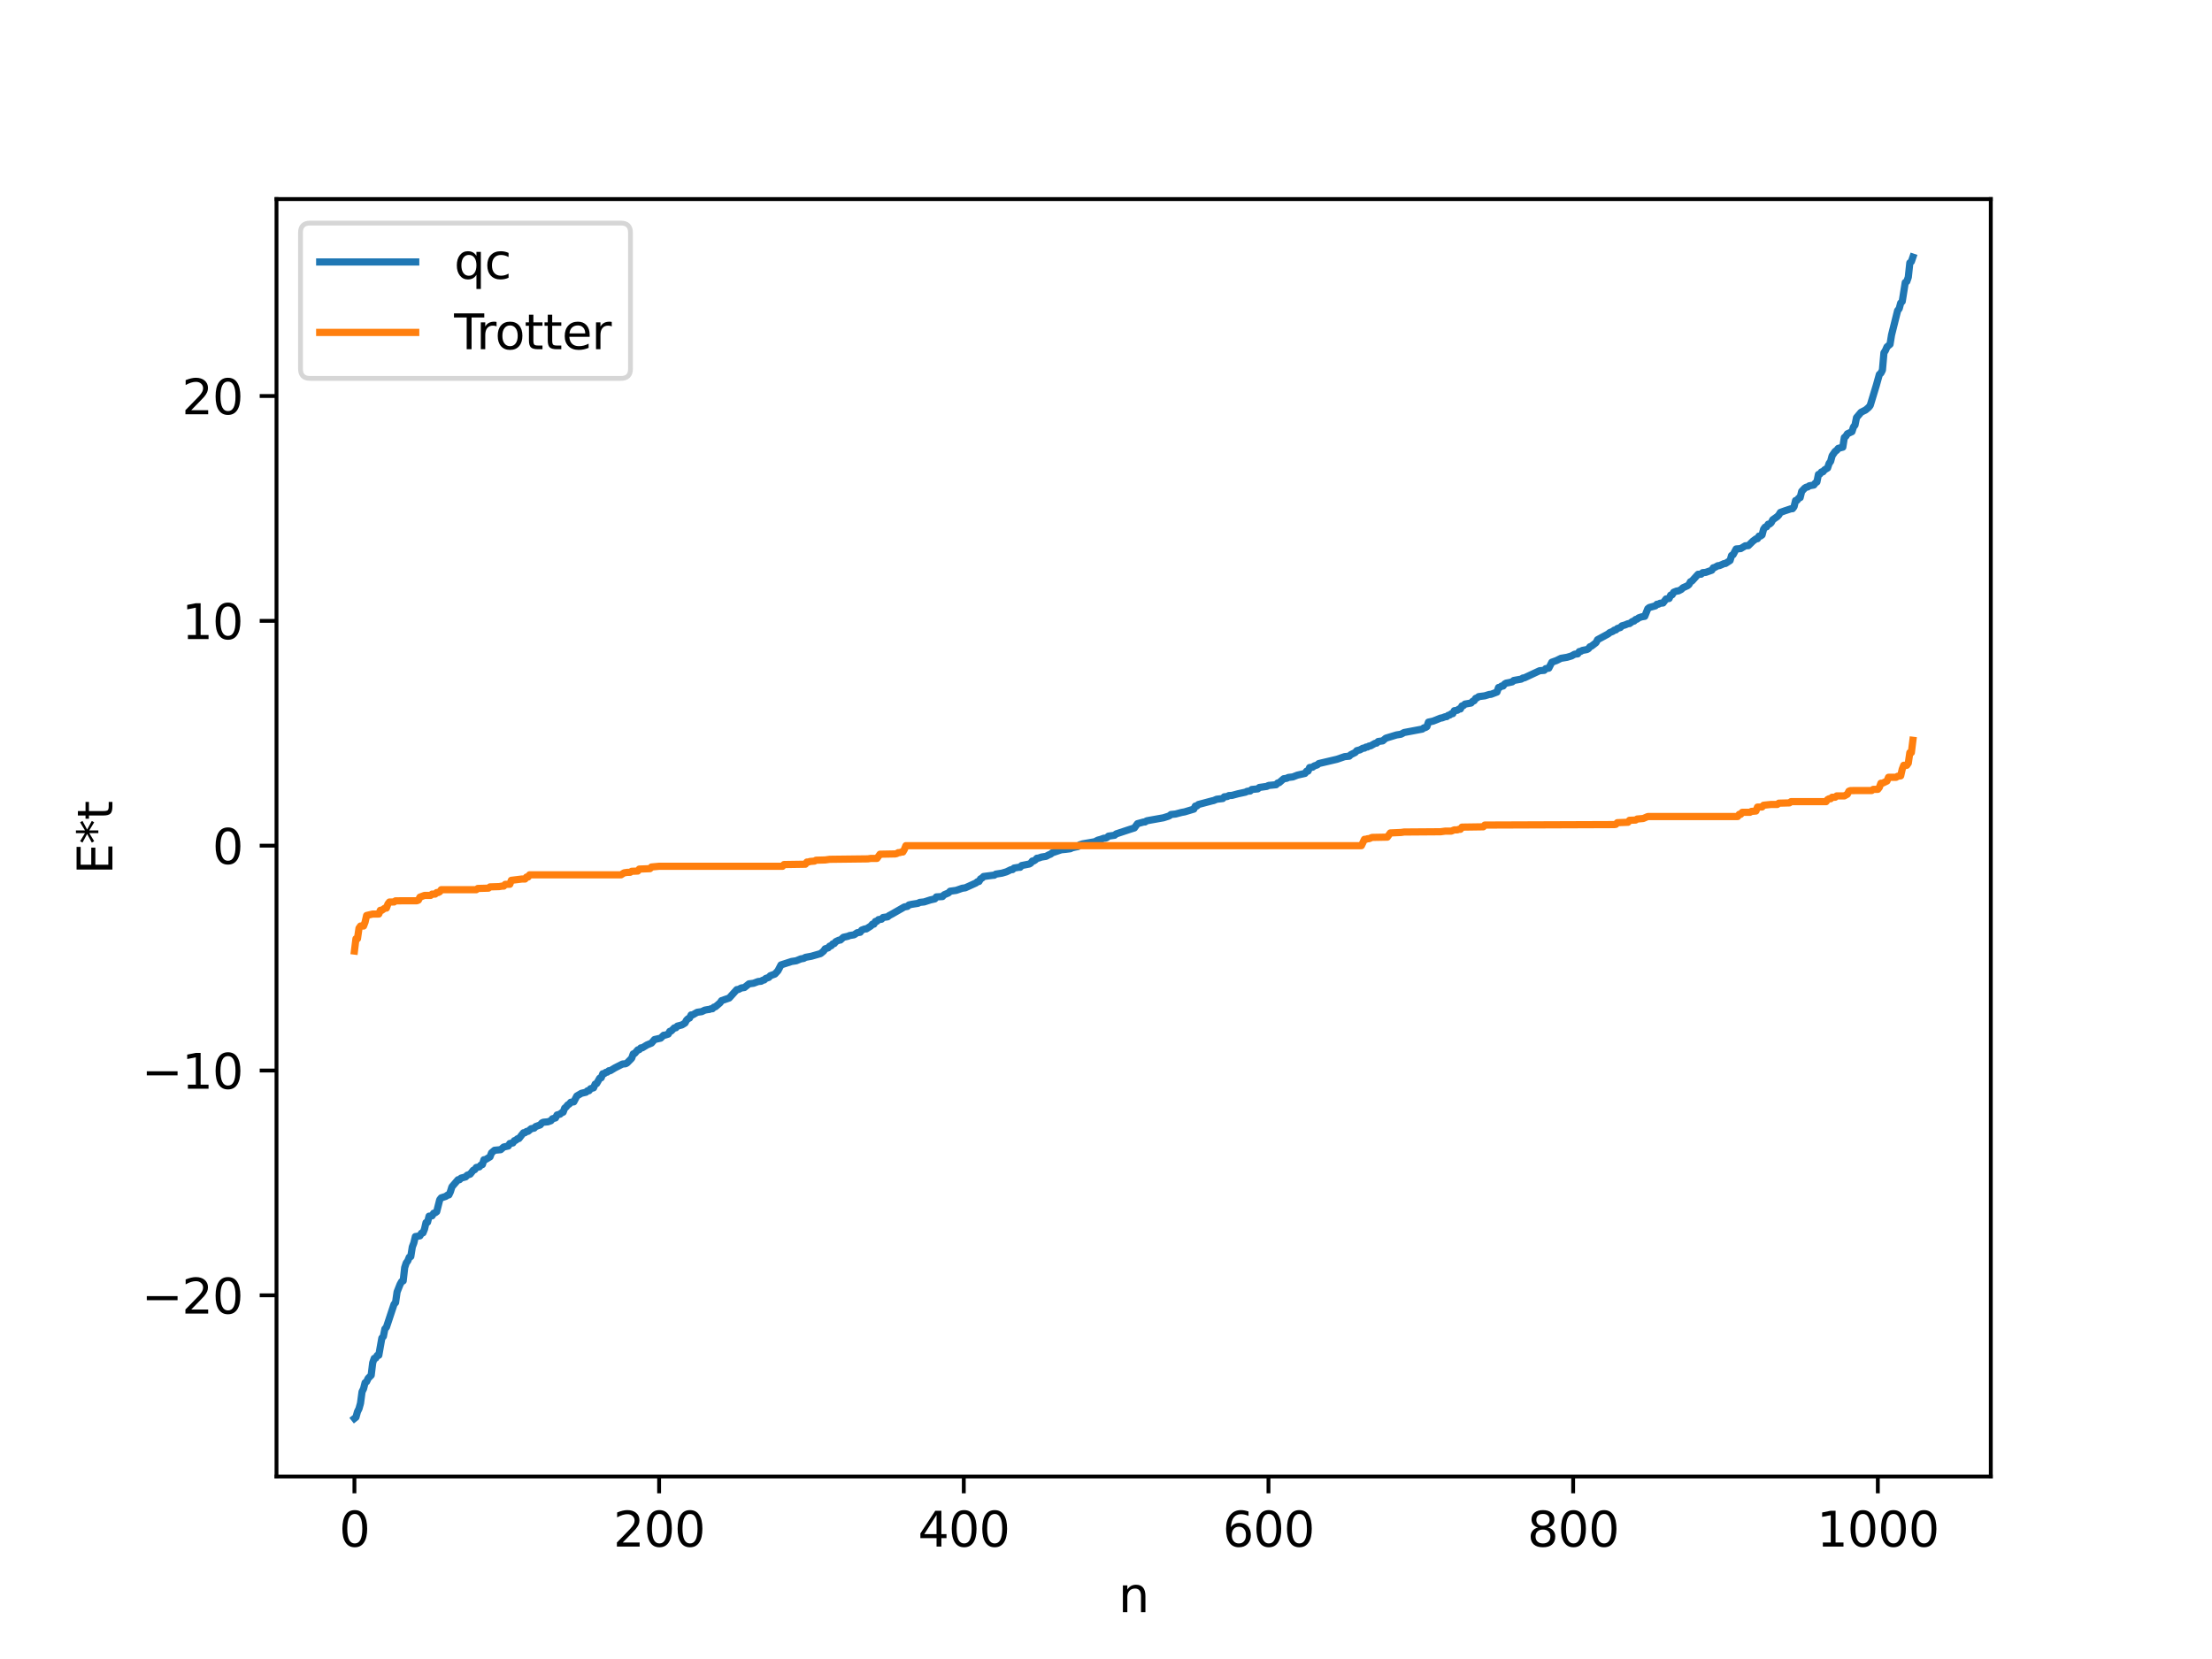<?xml version="1.0" encoding="utf-8" standalone="no"?>
<!DOCTYPE svg PUBLIC "-//W3C//DTD SVG 1.1//EN"
  "http://www.w3.org/Graphics/SVG/1.1/DTD/svg11.dtd">
<svg xmlns:xlink="http://www.w3.org/1999/xlink" width="460.8pt" height="345.6pt" viewBox="0 0 460.8 345.6" xmlns="http://www.w3.org/2000/svg" version="1.1">
 <defs>
  <style type="text/css">*{stroke-linejoin: round; stroke-linecap: butt}</style>
 </defs>
 <g id="figure_1">
  <g id="patch_1">
   <path d="M 0 345.6 
L 460.8 345.6 
L 460.8 0 
L 0 0 
z
" style="fill: #ffffff"/>
  </g>
  <g id="axes_1">
   <g id="patch_2">
    <path d="M 57.6 307.584 
L 414.72 307.584 
L 414.72 41.472 
L 57.6 41.472 
z
" style="fill: #ffffff"/>
   </g>
   <g id="matplotlib.axis_1">
    <g id="xtick_1">
     <g id="line2d_1">
      <defs>
       <path id="m2eaa8035dd" d="M 0 0 
L 0 3.5 
" style="stroke: #000000; stroke-width: 0.8"/>
      </defs>
      <g>
       <use xlink:href="#m2eaa8035dd" x="73.833" y="307.584" style="stroke: #000000; stroke-width: 0.8"/>
      </g>
     </g>
     <g id="text_1">
      <!-- 0 -->
      <g transform="translate(70.651 322.182) scale(0.1 -0.1)">
       <defs>
        <path id="DejaVuSans-30" d="M 2034 4250 
Q 1547 4250 1301 3770 
Q 1056 3291 1056 2328 
Q 1056 1369 1301 889 
Q 1547 409 2034 409 
Q 2525 409 2770 889 
Q 3016 1369 3016 2328 
Q 3016 3291 2770 3770 
Q 2525 4250 2034 4250 
z
M 2034 4750 
Q 2819 4750 3233 4129 
Q 3647 3509 3647 2328 
Q 3647 1150 3233 529 
Q 2819 -91 2034 -91 
Q 1250 -91 836 529 
Q 422 1150 422 2328 
Q 422 3509 836 4129 
Q 1250 4750 2034 4750 
z
" transform="scale(0.016)"/>
       </defs>
       <use xlink:href="#DejaVuSans-30"/>
      </g>
     </g>
    </g>
    <g id="xtick_2">
     <g id="line2d_2">
      <g>
       <use xlink:href="#m2eaa8035dd" x="137.304" y="307.584" style="stroke: #000000; stroke-width: 0.8"/>
      </g>
     </g>
     <g id="text_2">
      <!-- 200 -->
      <g transform="translate(127.76 322.182) scale(0.1 -0.1)">
       <defs>
        <path id="DejaVuSans-32" d="M 1228 531 
L 3431 531 
L 3431 0 
L 469 0 
L 469 531 
Q 828 903 1448 1529 
Q 2069 2156 2228 2338 
Q 2531 2678 2651 2914 
Q 2772 3150 2772 3378 
Q 2772 3750 2511 3984 
Q 2250 4219 1831 4219 
Q 1534 4219 1204 4116 
Q 875 4013 500 3803 
L 500 4441 
Q 881 4594 1212 4672 
Q 1544 4750 1819 4750 
Q 2544 4750 2975 4387 
Q 3406 4025 3406 3419 
Q 3406 3131 3298 2873 
Q 3191 2616 2906 2266 
Q 2828 2175 2409 1742 
Q 1991 1309 1228 531 
z
" transform="scale(0.016)"/>
       </defs>
       <use xlink:href="#DejaVuSans-32"/>
       <use xlink:href="#DejaVuSans-30" x="63.623"/>
       <use xlink:href="#DejaVuSans-30" x="127.246"/>
      </g>
     </g>
    </g>
    <g id="xtick_3">
     <g id="line2d_3">
      <g>
       <use xlink:href="#m2eaa8035dd" x="200.775" y="307.584" style="stroke: #000000; stroke-width: 0.8"/>
      </g>
     </g>
     <g id="text_3">
      <!-- 400 -->
      <g transform="translate(191.231 322.182) scale(0.1 -0.1)">
       <defs>
        <path id="DejaVuSans-34" d="M 2419 4116 
L 825 1625 
L 2419 1625 
L 2419 4116 
z
M 2253 4666 
L 3047 4666 
L 3047 1625 
L 3713 1625 
L 3713 1100 
L 3047 1100 
L 3047 0 
L 2419 0 
L 2419 1100 
L 313 1100 
L 313 1709 
L 2253 4666 
z
" transform="scale(0.016)"/>
       </defs>
       <use xlink:href="#DejaVuSans-34"/>
       <use xlink:href="#DejaVuSans-30" x="63.623"/>
       <use xlink:href="#DejaVuSans-30" x="127.246"/>
      </g>
     </g>
    </g>
    <g id="xtick_4">
     <g id="line2d_4">
      <g>
       <use xlink:href="#m2eaa8035dd" x="264.246" y="307.584" style="stroke: #000000; stroke-width: 0.8"/>
      </g>
     </g>
     <g id="text_4">
      <!-- 600 -->
      <g transform="translate(254.702 322.182) scale(0.1 -0.1)">
       <defs>
        <path id="DejaVuSans-36" d="M 2113 2584 
Q 1688 2584 1439 2293 
Q 1191 2003 1191 1497 
Q 1191 994 1439 701 
Q 1688 409 2113 409 
Q 2538 409 2786 701 
Q 3034 994 3034 1497 
Q 3034 2003 2786 2293 
Q 2538 2584 2113 2584 
z
M 3366 4563 
L 3366 3988 
Q 3128 4100 2886 4159 
Q 2644 4219 2406 4219 
Q 1781 4219 1451 3797 
Q 1122 3375 1075 2522 
Q 1259 2794 1537 2939 
Q 1816 3084 2150 3084 
Q 2853 3084 3261 2657 
Q 3669 2231 3669 1497 
Q 3669 778 3244 343 
Q 2819 -91 2113 -91 
Q 1303 -91 875 529 
Q 447 1150 447 2328 
Q 447 3434 972 4092 
Q 1497 4750 2381 4750 
Q 2619 4750 2861 4703 
Q 3103 4656 3366 4563 
z
" transform="scale(0.016)"/>
       </defs>
       <use xlink:href="#DejaVuSans-36"/>
       <use xlink:href="#DejaVuSans-30" x="63.623"/>
       <use xlink:href="#DejaVuSans-30" x="127.246"/>
      </g>
     </g>
    </g>
    <g id="xtick_5">
     <g id="line2d_5">
      <g>
       <use xlink:href="#m2eaa8035dd" x="327.717" y="307.584" style="stroke: #000000; stroke-width: 0.8"/>
      </g>
     </g>
     <g id="text_5">
      <!-- 800 -->
      <g transform="translate(318.173 322.182) scale(0.1 -0.1)">
       <defs>
        <path id="DejaVuSans-38" d="M 2034 2216 
Q 1584 2216 1326 1975 
Q 1069 1734 1069 1313 
Q 1069 891 1326 650 
Q 1584 409 2034 409 
Q 2484 409 2743 651 
Q 3003 894 3003 1313 
Q 3003 1734 2745 1975 
Q 2488 2216 2034 2216 
z
M 1403 2484 
Q 997 2584 770 2862 
Q 544 3141 544 3541 
Q 544 4100 942 4425 
Q 1341 4750 2034 4750 
Q 2731 4750 3128 4425 
Q 3525 4100 3525 3541 
Q 3525 3141 3298 2862 
Q 3072 2584 2669 2484 
Q 3125 2378 3379 2068 
Q 3634 1759 3634 1313 
Q 3634 634 3220 271 
Q 2806 -91 2034 -91 
Q 1263 -91 848 271 
Q 434 634 434 1313 
Q 434 1759 690 2068 
Q 947 2378 1403 2484 
z
M 1172 3481 
Q 1172 3119 1398 2916 
Q 1625 2713 2034 2713 
Q 2441 2713 2670 2916 
Q 2900 3119 2900 3481 
Q 2900 3844 2670 4047 
Q 2441 4250 2034 4250 
Q 1625 4250 1398 4047 
Q 1172 3844 1172 3481 
z
" transform="scale(0.016)"/>
       </defs>
       <use xlink:href="#DejaVuSans-38"/>
       <use xlink:href="#DejaVuSans-30" x="63.623"/>
       <use xlink:href="#DejaVuSans-30" x="127.246"/>
      </g>
     </g>
    </g>
    <g id="xtick_6">
     <g id="line2d_6">
      <g>
       <use xlink:href="#m2eaa8035dd" x="391.188" y="307.584" style="stroke: #000000; stroke-width: 0.8"/>
      </g>
     </g>
     <g id="text_6">
      <!-- 1000 -->
      <g transform="translate(378.463 322.182) scale(0.1 -0.1)">
       <defs>
        <path id="DejaVuSans-31" d="M 794 531 
L 1825 531 
L 1825 4091 
L 703 3866 
L 703 4441 
L 1819 4666 
L 2450 4666 
L 2450 531 
L 3481 531 
L 3481 0 
L 794 0 
L 794 531 
z
" transform="scale(0.016)"/>
       </defs>
       <use xlink:href="#DejaVuSans-31"/>
       <use xlink:href="#DejaVuSans-30" x="63.623"/>
       <use xlink:href="#DejaVuSans-30" x="127.246"/>
       <use xlink:href="#DejaVuSans-30" x="190.869"/>
      </g>
     </g>
    </g>
    <g id="text_7">
     <!-- n -->
     <g transform="translate(232.991 335.861) scale(0.1 -0.1)">
      <defs>
       <path id="DejaVuSans-6e" d="M 3513 2113 
L 3513 0 
L 2938 0 
L 2938 2094 
Q 2938 2591 2744 2837 
Q 2550 3084 2163 3084 
Q 1697 3084 1428 2787 
Q 1159 2491 1159 1978 
L 1159 0 
L 581 0 
L 581 3500 
L 1159 3500 
L 1159 2956 
Q 1366 3272 1645 3428 
Q 1925 3584 2291 3584 
Q 2894 3584 3203 3211 
Q 3513 2838 3513 2113 
z
" transform="scale(0.016)"/>
      </defs>
      <use xlink:href="#DejaVuSans-6e"/>
     </g>
    </g>
   </g>
   <g id="matplotlib.axis_2">
    <g id="ytick_1">
     <g id="line2d_7">
      <defs>
       <path id="m43e40a9792" d="M 0 0 
L -3.5 0 
" style="stroke: #000000; stroke-width: 0.8"/>
      </defs>
      <g>
       <use xlink:href="#m43e40a9792" x="57.6" y="269.842" style="stroke: #000000; stroke-width: 0.8"/>
      </g>
     </g>
     <g id="text_8">
      <!-- −20 -->
      <g transform="translate(29.495 273.641) scale(0.1 -0.1)">
       <defs>
        <path id="DejaVuSans-2212" d="M 678 2272 
L 4684 2272 
L 4684 1741 
L 678 1741 
L 678 2272 
z
" transform="scale(0.016)"/>
       </defs>
       <use xlink:href="#DejaVuSans-2212"/>
       <use xlink:href="#DejaVuSans-32" x="83.789"/>
       <use xlink:href="#DejaVuSans-30" x="147.412"/>
      </g>
     </g>
    </g>
    <g id="ytick_2">
     <g id="line2d_8">
      <g>
       <use xlink:href="#m43e40a9792" x="57.6" y="223.005" style="stroke: #000000; stroke-width: 0.8"/>
      </g>
     </g>
     <g id="text_9">
      <!-- −10 -->
      <g transform="translate(29.495 226.804) scale(0.1 -0.1)">
       <use xlink:href="#DejaVuSans-2212"/>
       <use xlink:href="#DejaVuSans-31" x="83.789"/>
       <use xlink:href="#DejaVuSans-30" x="147.412"/>
      </g>
     </g>
    </g>
    <g id="ytick_3">
     <g id="line2d_9">
      <g>
       <use xlink:href="#m43e40a9792" x="57.6" y="176.168" style="stroke: #000000; stroke-width: 0.8"/>
      </g>
     </g>
     <g id="text_10">
      <!-- 0 -->
      <g transform="translate(44.237 179.968) scale(0.1 -0.1)">
       <use xlink:href="#DejaVuSans-30"/>
      </g>
     </g>
    </g>
    <g id="ytick_4">
     <g id="line2d_10">
      <g>
       <use xlink:href="#m43e40a9792" x="57.6" y="129.332" style="stroke: #000000; stroke-width: 0.8"/>
      </g>
     </g>
     <g id="text_11">
      <!-- 10 -->
      <g transform="translate(37.875 133.131) scale(0.1 -0.1)">
       <use xlink:href="#DejaVuSans-31"/>
       <use xlink:href="#DejaVuSans-30" x="63.623"/>
      </g>
     </g>
    </g>
    <g id="ytick_5">
     <g id="line2d_11">
      <g>
       <use xlink:href="#m43e40a9792" x="57.6" y="82.495" style="stroke: #000000; stroke-width: 0.8"/>
      </g>
     </g>
     <g id="text_12">
      <!-- 20 -->
      <g transform="translate(37.875 86.295) scale(0.1 -0.1)">
       <use xlink:href="#DejaVuSans-32"/>
       <use xlink:href="#DejaVuSans-30" x="63.623"/>
      </g>
     </g>
    </g>
    <g id="text_13">
     <!-- E*t -->
     <g transform="translate(23.416 182.148) rotate(-90) scale(0.1 -0.1)">
      <defs>
       <path id="DejaVuSans-45" d="M 628 4666 
L 3578 4666 
L 3578 4134 
L 1259 4134 
L 1259 2753 
L 3481 2753 
L 3481 2222 
L 1259 2222 
L 1259 531 
L 3634 531 
L 3634 0 
L 628 0 
L 628 4666 
z
" transform="scale(0.016)"/>
       <path id="DejaVuSans-2a" d="M 3009 3897 
L 1888 3291 
L 3009 2681 
L 2828 2375 
L 1778 3009 
L 1778 1831 
L 1422 1831 
L 1422 3009 
L 372 2375 
L 191 2681 
L 1313 3291 
L 191 3897 
L 372 4206 
L 1422 3572 
L 1422 4750 
L 1778 4750 
L 1778 3572 
L 2828 4206 
L 3009 3897 
z
" transform="scale(0.016)"/>
       <path id="DejaVuSans-74" d="M 1172 4494 
L 1172 3500 
L 2356 3500 
L 2356 3053 
L 1172 3053 
L 1172 1153 
Q 1172 725 1289 603 
Q 1406 481 1766 481 
L 2356 481 
L 2356 0 
L 1766 0 
Q 1100 0 847 248 
Q 594 497 594 1153 
L 594 3053 
L 172 3053 
L 172 3500 
L 594 3500 
L 594 4494 
L 1172 4494 
z
" transform="scale(0.016)"/>
      </defs>
      <use xlink:href="#DejaVuSans-45"/>
      <use xlink:href="#DejaVuSans-2a" x="63.184"/>
      <use xlink:href="#DejaVuSans-74" x="113.184"/>
     </g>
    </g>
   </g>
   <g id="line2d_12">
    <path d="M 73.833 295.488 
L 74.15 295.235 
L 74.467 294.095 
L 74.785 293.452 
L 75.102 292.315 
L 75.42 289.935 
L 75.737 289.293 
L 76.054 288.049 
L 76.372 287.821 
L 76.689 287.133 
L 77.324 286.49 
L 77.641 283.889 
L 77.958 282.972 
L 78.276 282.914 
L 78.593 282.351 
L 78.91 282.33 
L 79.545 278.753 
L 79.862 278.402 
L 80.18 276.832 
L 80.497 276.49 
L 82.084 271.698 
L 82.401 271.354 
L 82.719 269.141 
L 83.353 267.538 
L 83.671 266.973 
L 83.988 266.839 
L 84.305 264.057 
L 84.623 263.088 
L 84.94 262.679 
L 85.258 261.895 
L 85.575 261.764 
L 85.892 259.761 
L 86.21 258.928 
L 86.527 257.603 
L 87.479 257.449 
L 87.796 256.901 
L 88.114 256.826 
L 88.431 256.044 
L 88.748 254.683 
L 89.066 254.607 
L 89.383 253.35 
L 90.018 253.278 
L 90.335 252.734 
L 90.653 252.649 
L 90.97 252.417 
L 91.605 249.921 
L 91.922 249.528 
L 92.874 249.225 
L 93.191 248.983 
L 93.509 248.925 
L 93.826 248.257 
L 94.143 247.238 
L 95.413 245.761 
L 95.73 245.755 
L 96.048 245.422 
L 97 245.169 
L 97.317 244.822 
L 97.952 244.59 
L 98.586 243.789 
L 98.904 243.659 
L 99.221 243.205 
L 99.856 243.078 
L 100.173 242.703 
L 100.491 242.607 
L 100.808 241.595 
L 101.125 241.565 
L 102.077 240.992 
L 102.395 240.159 
L 103.029 239.62 
L 104.299 239.499 
L 104.934 238.942 
L 105.886 238.732 
L 106.203 238.209 
L 106.838 238.098 
L 107.155 237.624 
L 107.472 237.529 
L 107.79 237.232 
L 108.107 237.177 
L 108.742 236.362 
L 109.059 235.975 
L 109.377 235.963 
L 109.694 235.701 
L 110.011 235.672 
L 110.646 235.135 
L 111.281 235.007 
L 111.598 234.678 
L 112.55 234.334 
L 112.867 233.938 
L 113.185 233.781 
L 114.137 233.693 
L 114.772 233.464 
L 115.089 233.055 
L 115.724 232.886 
L 116.041 232.266 
L 116.676 232.099 
L 116.993 231.803 
L 117.31 231.692 
L 117.628 230.841 
L 117.945 230.594 
L 118.262 230.174 
L 118.58 230.003 
L 118.897 229.62 
L 119.532 229.534 
L 120.167 228.316 
L 121.119 227.751 
L 122.071 227.531 
L 122.388 227.231 
L 122.705 227.215 
L 123.023 226.795 
L 123.658 226.613 
L 123.975 225.843 
L 124.292 225.734 
L 124.927 224.614 
L 125.244 224.525 
L 125.562 223.681 
L 125.879 223.663 
L 126.196 223.393 
L 126.514 223.347 
L 126.831 223.054 
L 127.148 223.038 
L 128.1 222.459 
L 129.687 221.653 
L 130.322 221.602 
L 130.639 221.422 
L 131.591 220.454 
L 131.909 219.548 
L 132.226 219.446 
L 132.861 218.71 
L 133.178 218.652 
L 133.496 218.293 
L 133.813 218.276 
L 134.765 217.69 
L 135.717 217.295 
L 136.352 216.553 
L 137.621 216.268 
L 138.256 215.659 
L 138.573 215.626 
L 139.208 215.422 
L 139.525 214.85 
L 139.843 214.762 
L 140.477 214.12 
L 140.795 214.109 
L 141.112 213.757 
L 141.747 213.59 
L 142.064 213.506 
L 142.699 213.116 
L 143.016 212.519 
L 143.334 212.215 
L 143.651 212.072 
L 143.968 211.429 
L 144.286 211.418 
L 145.238 210.878 
L 146.19 210.741 
L 146.824 210.428 
L 147.459 210.313 
L 147.777 210.287 
L 148.094 210.141 
L 148.411 210.14 
L 148.729 209.801 
L 149.046 209.723 
L 149.998 208.908 
L 150.315 208.455 
L 151.902 207.909 
L 153.489 206.153 
L 153.806 206.134 
L 154.441 205.807 
L 155.076 205.716 
L 156.028 204.955 
L 156.98 204.828 
L 157.932 204.472 
L 158.567 204.409 
L 158.884 204.197 
L 159.201 204.144 
L 159.519 203.83 
L 160.153 203.615 
L 160.471 203.259 
L 161.423 202.915 
L 162.058 202.231 
L 162.692 201.013 
L 164.914 200.291 
L 165.866 200.148 
L 166.818 199.757 
L 167.453 199.648 
L 167.77 199.437 
L 169.039 199.2 
L 170.943 198.65 
L 171.578 198.123 
L 171.896 197.654 
L 172.53 197.453 
L 172.848 197.084 
L 173.165 197.015 
L 173.482 196.625 
L 173.8 196.555 
L 174.117 196.152 
L 174.752 195.856 
L 175.069 195.824 
L 175.704 195.25 
L 176.656 195.04 
L 176.973 194.892 
L 177.925 194.736 
L 178.56 194.304 
L 179.195 194.207 
L 179.512 193.759 
L 180.147 193.517 
L 180.464 193.51 
L 181.416 192.901 
L 181.734 192.525 
L 182.051 192.519 
L 182.368 191.949 
L 182.686 191.914 
L 183.003 191.572 
L 183.638 191.49 
L 183.955 191.131 
L 184.907 190.991 
L 185.224 190.726 
L 185.859 190.389 
L 188.398 188.934 
L 189.033 188.82 
L 189.35 188.514 
L 189.985 188.376 
L 191.254 188.178 
L 191.572 187.989 
L 192.524 187.886 
L 193.793 187.476 
L 194.745 187.256 
L 195.062 186.841 
L 196.332 186.77 
L 196.649 186.412 
L 197.601 186.008 
L 197.919 185.658 
L 199.188 185.481 
L 200.458 185.039 
L 201.092 184.947 
L 203.314 183.937 
L 203.631 183.674 
L 203.948 183.628 
L 204.266 183.078 
L 204.583 182.926 
L 204.9 182.59 
L 206.805 182.341 
L 207.122 182.323 
L 207.439 182.1 
L 208.074 181.996 
L 208.709 181.897 
L 209.661 181.618 
L 210.613 181.157 
L 210.93 181.151 
L 211.248 180.834 
L 212.2 180.676 
L 212.517 180.671 
L 212.834 180.306 
L 214.421 179.988 
L 214.739 179.803 
L 215.056 179.37 
L 215.373 179.338 
L 215.691 179.13 
L 216.008 178.786 
L 216.325 178.765 
L 216.96 178.539 
L 217.912 178.388 
L 218.547 178.05 
L 218.864 177.94 
L 219.181 177.666 
L 221.086 177.02 
L 222.038 176.926 
L 222.99 176.805 
L 223.307 176.63 
L 223.942 176.477 
L 224.577 176.348 
L 224.894 176.003 
L 225.529 175.79 
L 228.067 175.349 
L 228.702 175.017 
L 229.337 174.844 
L 229.972 174.611 
L 230.289 174.609 
L 230.606 174.468 
L 230.924 174.183 
L 232.193 173.999 
L 232.51 173.72 
L 235.367 172.773 
L 236.319 172.47 
L 236.953 171.592 
L 238.223 171.241 
L 238.54 171.23 
L 238.858 170.997 
L 239.492 170.874 
L 242.348 170.364 
L 243.3 170.064 
L 243.618 169.934 
L 243.935 169.676 
L 244.887 169.577 
L 246.157 169.24 
L 246.791 169.127 
L 248.696 168.552 
L 249.013 167.916 
L 249.33 167.905 
L 249.648 167.592 
L 252.504 166.832 
L 252.821 166.769 
L 253.456 166.495 
L 254.725 166.349 
L 255.043 165.988 
L 255.677 165.926 
L 255.995 165.732 
L 256.629 165.701 
L 257.899 165.358 
L 259.486 165.015 
L 259.803 164.837 
L 260.438 164.78 
L 260.755 164.465 
L 262.024 164.336 
L 262.342 164.041 
L 263.929 163.815 
L 264.246 163.626 
L 265.833 163.473 
L 266.15 163.118 
L 266.467 163.052 
L 267.42 162.227 
L 268.054 162.135 
L 268.372 161.959 
L 269.324 161.845 
L 270.276 161.473 
L 271.862 161.115 
L 272.18 160.654 
L 272.497 160.634 
L 272.815 159.894 
L 273.449 159.815 
L 273.767 159.561 
L 274.401 159.35 
L 274.719 159.065 
L 278.527 158.168 
L 280.114 157.619 
L 281.066 157.529 
L 281.383 157.216 
L 282.335 156.75 
L 282.653 156.368 
L 283.287 156.215 
L 283.922 155.864 
L 284.239 155.848 
L 284.557 155.631 
L 284.874 155.617 
L 285.191 155.414 
L 285.509 155.378 
L 286.461 154.841 
L 286.778 154.804 
L 287.096 154.469 
L 288.048 154.335 
L 288.682 153.784 
L 290.904 153.106 
L 291.856 152.95 
L 292.491 152.6 
L 296.299 151.88 
L 296.616 151.621 
L 296.934 151.572 
L 297.251 151.366 
L 297.568 150.431 
L 298.52 150.228 
L 299.155 149.98 
L 300.107 149.59 
L 300.424 149.551 
L 301.059 149.303 
L 301.377 149.282 
L 301.694 149.016 
L 302.011 148.949 
L 302.329 148.696 
L 302.646 148.663 
L 302.963 148.049 
L 303.598 147.96 
L 303.915 147.704 
L 304.233 147.69 
L 304.55 147.056 
L 304.867 146.984 
L 305.185 146.673 
L 306.454 146.453 
L 306.772 146.103 
L 307.089 145.979 
L 307.406 145.48 
L 307.724 145.367 
L 308.041 145.118 
L 309.31 144.953 
L 310.262 144.662 
L 310.58 144.647 
L 311.849 144.168 
L 312.167 143.223 
L 312.484 143.166 
L 312.801 142.915 
L 313.119 142.912 
L 313.436 142.49 
L 313.753 142.311 
L 314.388 142.19 
L 315.023 142.044 
L 315.34 141.754 
L 316.927 141.467 
L 317.244 141.242 
L 317.562 141.206 
L 320.735 139.722 
L 321.687 139.646 
L 322.005 139.288 
L 322.639 139.197 
L 323.274 137.955 
L 324.226 137.611 
L 325.178 137.139 
L 326.448 136.926 
L 327.4 136.638 
L 328.034 136.279 
L 328.669 136.211 
L 328.986 135.733 
L 329.304 135.697 
L 329.621 135.497 
L 330.573 135.315 
L 330.891 135.149 
L 331.208 134.731 
L 331.525 134.612 
L 332.477 133.883 
L 332.795 133.266 
L 335.016 132.057 
L 335.334 131.778 
L 335.968 131.53 
L 336.286 131.269 
L 336.603 131.232 
L 336.92 130.928 
L 337.555 130.723 
L 337.872 130.376 
L 338.507 130.196 
L 339.142 129.93 
L 339.459 129.903 
L 340.094 129.444 
L 340.411 129.38 
L 340.729 129.045 
L 341.046 128.976 
L 341.363 128.71 
L 341.998 128.495 
L 342.633 128.392 
L 343.267 126.807 
L 343.585 126.554 
L 344.854 126.205 
L 345.172 125.873 
L 345.489 125.867 
L 345.806 125.674 
L 346.441 125.613 
L 347.076 124.768 
L 347.71 124.676 
L 348.028 123.974 
L 348.345 123.907 
L 348.662 123.373 
L 349.297 123.119 
L 349.615 123.11 
L 350.249 122.788 
L 350.567 122.454 
L 351.519 122.026 
L 351.836 121.773 
L 352.153 121.18 
L 352.471 121.036 
L 353.74 119.635 
L 354.375 119.614 
L 354.692 119.297 
L 355.327 119.24 
L 356.596 118.79 
L 356.914 118.276 
L 357.231 118.199 
L 357.866 117.848 
L 358.183 117.832 
L 358.818 117.562 
L 359.135 117.407 
L 359.453 117.381 
L 360.405 116.764 
L 360.722 115.705 
L 361.039 115.553 
L 361.674 114.358 
L 362.626 114.278 
L 363.578 113.699 
L 364.213 113.665 
L 365.165 112.729 
L 365.8 112.258 
L 366.117 112.221 
L 366.434 111.676 
L 366.752 111.669 
L 367.069 111.441 
L 367.386 110.235 
L 367.704 109.807 
L 368.021 109.74 
L 368.339 109.205 
L 368.656 109.162 
L 368.973 108.888 
L 369.291 108.28 
L 370.243 107.611 
L 370.56 107.277 
L 370.877 106.751 
L 371.829 106.405 
L 373.099 105.985 
L 373.416 105.971 
L 373.734 105.558 
L 374.051 104.27 
L 374.368 104.222 
L 374.686 103.777 
L 375.003 103.667 
L 375.32 102.371 
L 375.955 101.692 
L 376.272 101.491 
L 376.59 101.439 
L 376.907 101.204 
L 377.859 101.036 
L 378.177 100.609 
L 378.494 100.406 
L 378.811 98.835 
L 379.129 98.738 
L 379.446 98.314 
L 379.763 98.282 
L 380.081 97.877 
L 380.715 97.502 
L 381.033 96.542 
L 381.35 96.115 
L 381.667 94.936 
L 382.302 94.024 
L 382.62 93.82 
L 382.937 93.409 
L 383.572 93.236 
L 383.889 93.156 
L 384.206 91.14 
L 384.524 90.886 
L 384.841 90.369 
L 385.793 89.928 
L 386.11 88.949 
L 386.428 88.554 
L 386.745 86.994 
L 387.697 85.875 
L 388.649 85.4 
L 389.284 84.858 
L 389.601 84.455 
L 390.871 80.272 
L 391.505 77.998 
L 391.823 77.733 
L 392.14 77.113 
L 392.458 73.497 
L 392.775 73.001 
L 393.092 72.263 
L 393.727 71.723 
L 394.044 69.768 
L 395.314 64.69 
L 395.631 64.31 
L 395.948 63.123 
L 396.266 62.807 
L 396.9 58.84 
L 397.218 58.646 
L 397.535 57.729 
L 397.853 54.746 
L 398.17 54.493 
L 398.487 53.568 
L 398.487 53.568 
" clip-path="url(#p67c06107f4)" style="fill: none; stroke: #1f77b4; stroke-width: 1.5; stroke-linecap: square"/>
   </g>
   <g id="line2d_13">
    <path d="M 73.833 198.118 
L 74.15 195.557 
L 74.467 195.557 
L 74.785 193.367 
L 75.102 192.912 
L 75.737 192.912 
L 76.054 192.093 
L 76.372 190.71 
L 77.641 190.412 
L 78.91 190.412 
L 79.228 189.631 
L 79.545 189.631 
L 80.18 189.175 
L 80.497 189.175 
L 80.815 188.312 
L 81.132 187.906 
L 82.084 187.899 
L 82.401 187.659 
L 86.844 187.645 
L 87.162 187.513 
L 87.479 186.888 
L 88.431 186.534 
L 89.7 186.534 
L 90.018 186.257 
L 90.653 186.257 
L 90.97 185.936 
L 91.287 185.936 
L 91.605 185.769 
L 91.922 185.338 
L 99.221 185.338 
L 99.539 185.082 
L 101.76 185.021 
L 102.077 184.755 
L 103.981 184.695 
L 104.616 184.592 
L 104.934 184.592 
L 105.251 184.227 
L 106.203 184.209 
L 106.52 183.386 
L 108.742 183.115 
L 109.377 183.115 
L 109.694 182.699 
L 110.011 182.699 
L 110.329 182.24 
L 129.37 182.24 
L 130.005 181.829 
L 130.639 181.734 
L 131.274 181.718 
L 131.591 181.505 
L 132.861 181.456 
L 133.178 181.045 
L 135.4 180.959 
L 135.717 180.608 
L 137.304 180.462 
L 163.01 180.462 
L 163.327 180.098 
L 167.77 180.032 
L 168.087 179.581 
L 168.405 179.581 
L 168.722 179.461 
L 169.674 179.384 
L 169.991 179.198 
L 171.896 179.142 
L 172.848 179.011 
L 180.781 178.916 
L 181.416 178.822 
L 182.686 178.822 
L 183.32 177.947 
L 186.494 177.888 
L 186.811 177.811 
L 187.129 177.619 
L 187.446 177.619 
L 187.763 177.489 
L 188.081 177.489 
L 188.398 176.945 
L 188.715 176.168 
L 283.605 176.168 
L 284.239 174.848 
L 284.557 174.848 
L 284.874 174.718 
L 285.191 174.718 
L 285.826 174.449 
L 289 174.39 
L 289.634 173.515 
L 291.856 173.421 
L 292.491 173.326 
L 300.107 173.27 
L 301.059 173.139 
L 302.329 173.139 
L 302.963 172.876 
L 303.598 172.876 
L 303.915 172.756 
L 304.233 172.756 
L 304.55 172.305 
L 308.993 172.239 
L 309.31 171.875 
L 336.286 171.776 
L 336.603 171.729 
L 336.92 171.378 
L 339.142 171.292 
L 339.459 170.881 
L 340.729 170.832 
L 341.046 170.619 
L 342.315 170.508 
L 343.267 170.097 
L 361.991 170.097 
L 362.309 169.637 
L 362.626 169.637 
L 362.943 169.222 
L 364.53 169.222 
L 364.848 169.032 
L 365.8 168.951 
L 366.117 168.128 
L 367.069 168.11 
L 367.386 167.745 
L 368.339 167.642 
L 368.973 167.582 
L 370.243 167.582 
L 370.56 167.316 
L 372.781 167.255 
L 373.099 166.999 
L 380.398 166.999 
L 380.715 166.568 
L 381.033 166.401 
L 381.35 166.401 
L 381.667 166.08 
L 382.302 166.08 
L 382.62 165.803 
L 384.206 165.803 
L 384.841 165.449 
L 385.158 164.824 
L 385.476 164.692 
L 389.919 164.678 
L 390.236 164.438 
L 391.188 164.431 
L 391.505 164.025 
L 391.823 163.162 
L 392.14 163.162 
L 393.092 162.706 
L 393.41 161.925 
L 394.996 161.925 
L 395.314 161.711 
L 395.948 161.627 
L 396.266 160.244 
L 396.583 159.424 
L 397.218 159.424 
L 397.535 158.97 
L 397.853 156.78 
L 398.17 156.78 
L 398.487 154.219 
L 398.487 154.219 
" clip-path="url(#p67c06107f4)" style="fill: none; stroke: #ff7f0e; stroke-width: 1.5; stroke-linecap: square"/>
   </g>
   <g id="patch_3">
    <path d="M 57.6 307.584 
L 57.6 41.472 
" style="fill: none; stroke: #000000; stroke-width: 0.8; stroke-linejoin: miter; stroke-linecap: square"/>
   </g>
   <g id="patch_4">
    <path d="M 414.72 307.584 
L 414.72 41.472 
" style="fill: none; stroke: #000000; stroke-width: 0.8; stroke-linejoin: miter; stroke-linecap: square"/>
   </g>
   <g id="patch_5">
    <path d="M 57.6 307.584 
L 414.72 307.584 
" style="fill: none; stroke: #000000; stroke-width: 0.8; stroke-linejoin: miter; stroke-linecap: square"/>
   </g>
   <g id="patch_6">
    <path d="M 57.6 41.472 
L 414.72 41.472 
" style="fill: none; stroke: #000000; stroke-width: 0.8; stroke-linejoin: miter; stroke-linecap: square"/>
   </g>
   <g id="legend_1">
    <g id="patch_7">
     <path d="M 64.6 78.828 
L 129.342 78.828 
Q 131.342 78.828 131.342 76.828 
L 131.342 48.472 
Q 131.342 46.472 129.342 46.472 
L 64.6 46.472 
Q 62.6 46.472 62.6 48.472 
L 62.6 76.828 
Q 62.6 78.828 64.6 78.828 
z
" style="fill: #ffffff; opacity: 0.8; stroke: #cccccc; stroke-linejoin: miter"/>
    </g>
    <g id="line2d_14">
     <path d="M 66.6 54.57 
L 76.6 54.57 
L 86.6 54.57 
" style="fill: none; stroke: #1f77b4; stroke-width: 1.5; stroke-linecap: square"/>
    </g>
    <g id="text_14">
     <!-- qc -->
     <g transform="translate(94.6 58.07) scale(0.1 -0.1)">
      <defs>
       <path id="DejaVuSans-71" d="M 947 1747 
Q 947 1113 1208 752 
Q 1469 391 1925 391 
Q 2381 391 2643 752 
Q 2906 1113 2906 1747 
Q 2906 2381 2643 2742 
Q 2381 3103 1925 3103 
Q 1469 3103 1208 2742 
Q 947 2381 947 1747 
z
M 2906 525 
Q 2725 213 2448 61 
Q 2172 -91 1784 -91 
Q 1150 -91 751 415 
Q 353 922 353 1747 
Q 353 2572 751 3078 
Q 1150 3584 1784 3584 
Q 2172 3584 2448 3432 
Q 2725 3281 2906 2969 
L 2906 3500 
L 3481 3500 
L 3481 -1331 
L 2906 -1331 
L 2906 525 
z
" transform="scale(0.016)"/>
       <path id="DejaVuSans-63" d="M 3122 3366 
L 3122 2828 
Q 2878 2963 2633 3030 
Q 2388 3097 2138 3097 
Q 1578 3097 1268 2742 
Q 959 2388 959 1747 
Q 959 1106 1268 751 
Q 1578 397 2138 397 
Q 2388 397 2633 464 
Q 2878 531 3122 666 
L 3122 134 
Q 2881 22 2623 -34 
Q 2366 -91 2075 -91 
Q 1284 -91 818 406 
Q 353 903 353 1747 
Q 353 2603 823 3093 
Q 1294 3584 2113 3584 
Q 2378 3584 2631 3529 
Q 2884 3475 3122 3366 
z
" transform="scale(0.016)"/>
      </defs>
      <use xlink:href="#DejaVuSans-71"/>
      <use xlink:href="#DejaVuSans-63" x="63.477"/>
     </g>
    </g>
    <g id="line2d_15">
     <path d="M 66.6 69.249 
L 76.6 69.249 
L 86.6 69.249 
" style="fill: none; stroke: #ff7f0e; stroke-width: 1.5; stroke-linecap: square"/>
    </g>
    <g id="text_15">
     <!-- Trotter -->
     <g transform="translate(94.6 72.749) scale(0.1 -0.1)">
      <defs>
       <path id="DejaVuSans-54" d="M -19 4666 
L 3928 4666 
L 3928 4134 
L 2272 4134 
L 2272 0 
L 1638 0 
L 1638 4134 
L -19 4134 
L -19 4666 
z
" transform="scale(0.016)"/>
       <path id="DejaVuSans-72" d="M 2631 2963 
Q 2534 3019 2420 3045 
Q 2306 3072 2169 3072 
Q 1681 3072 1420 2755 
Q 1159 2438 1159 1844 
L 1159 0 
L 581 0 
L 581 3500 
L 1159 3500 
L 1159 2956 
Q 1341 3275 1631 3429 
Q 1922 3584 2338 3584 
Q 2397 3584 2469 3576 
Q 2541 3569 2628 3553 
L 2631 2963 
z
" transform="scale(0.016)"/>
       <path id="DejaVuSans-6f" d="M 1959 3097 
Q 1497 3097 1228 2736 
Q 959 2375 959 1747 
Q 959 1119 1226 758 
Q 1494 397 1959 397 
Q 2419 397 2687 759 
Q 2956 1122 2956 1747 
Q 2956 2369 2687 2733 
Q 2419 3097 1959 3097 
z
M 1959 3584 
Q 2709 3584 3137 3096 
Q 3566 2609 3566 1747 
Q 3566 888 3137 398 
Q 2709 -91 1959 -91 
Q 1206 -91 779 398 
Q 353 888 353 1747 
Q 353 2609 779 3096 
Q 1206 3584 1959 3584 
z
" transform="scale(0.016)"/>
       <path id="DejaVuSans-65" d="M 3597 1894 
L 3597 1613 
L 953 1613 
Q 991 1019 1311 708 
Q 1631 397 2203 397 
Q 2534 397 2845 478 
Q 3156 559 3463 722 
L 3463 178 
Q 3153 47 2828 -22 
Q 2503 -91 2169 -91 
Q 1331 -91 842 396 
Q 353 884 353 1716 
Q 353 2575 817 3079 
Q 1281 3584 2069 3584 
Q 2775 3584 3186 3129 
Q 3597 2675 3597 1894 
z
M 3022 2063 
Q 3016 2534 2758 2815 
Q 2500 3097 2075 3097 
Q 1594 3097 1305 2825 
Q 1016 2553 972 2059 
L 3022 2063 
z
" transform="scale(0.016)"/>
      </defs>
      <use xlink:href="#DejaVuSans-54"/>
      <use xlink:href="#DejaVuSans-72" x="46.334"/>
      <use xlink:href="#DejaVuSans-6f" x="85.197"/>
      <use xlink:href="#DejaVuSans-74" x="146.379"/>
      <use xlink:href="#DejaVuSans-74" x="185.588"/>
      <use xlink:href="#DejaVuSans-65" x="224.797"/>
      <use xlink:href="#DejaVuSans-72" x="286.32"/>
     </g>
    </g>
   </g>
  </g>
 </g>
 <defs>
  <clipPath id="p67c06107f4">
   <rect x="57.6" y="41.472" width="357.12" height="266.112"/>
  </clipPath>
 </defs>
</svg>
